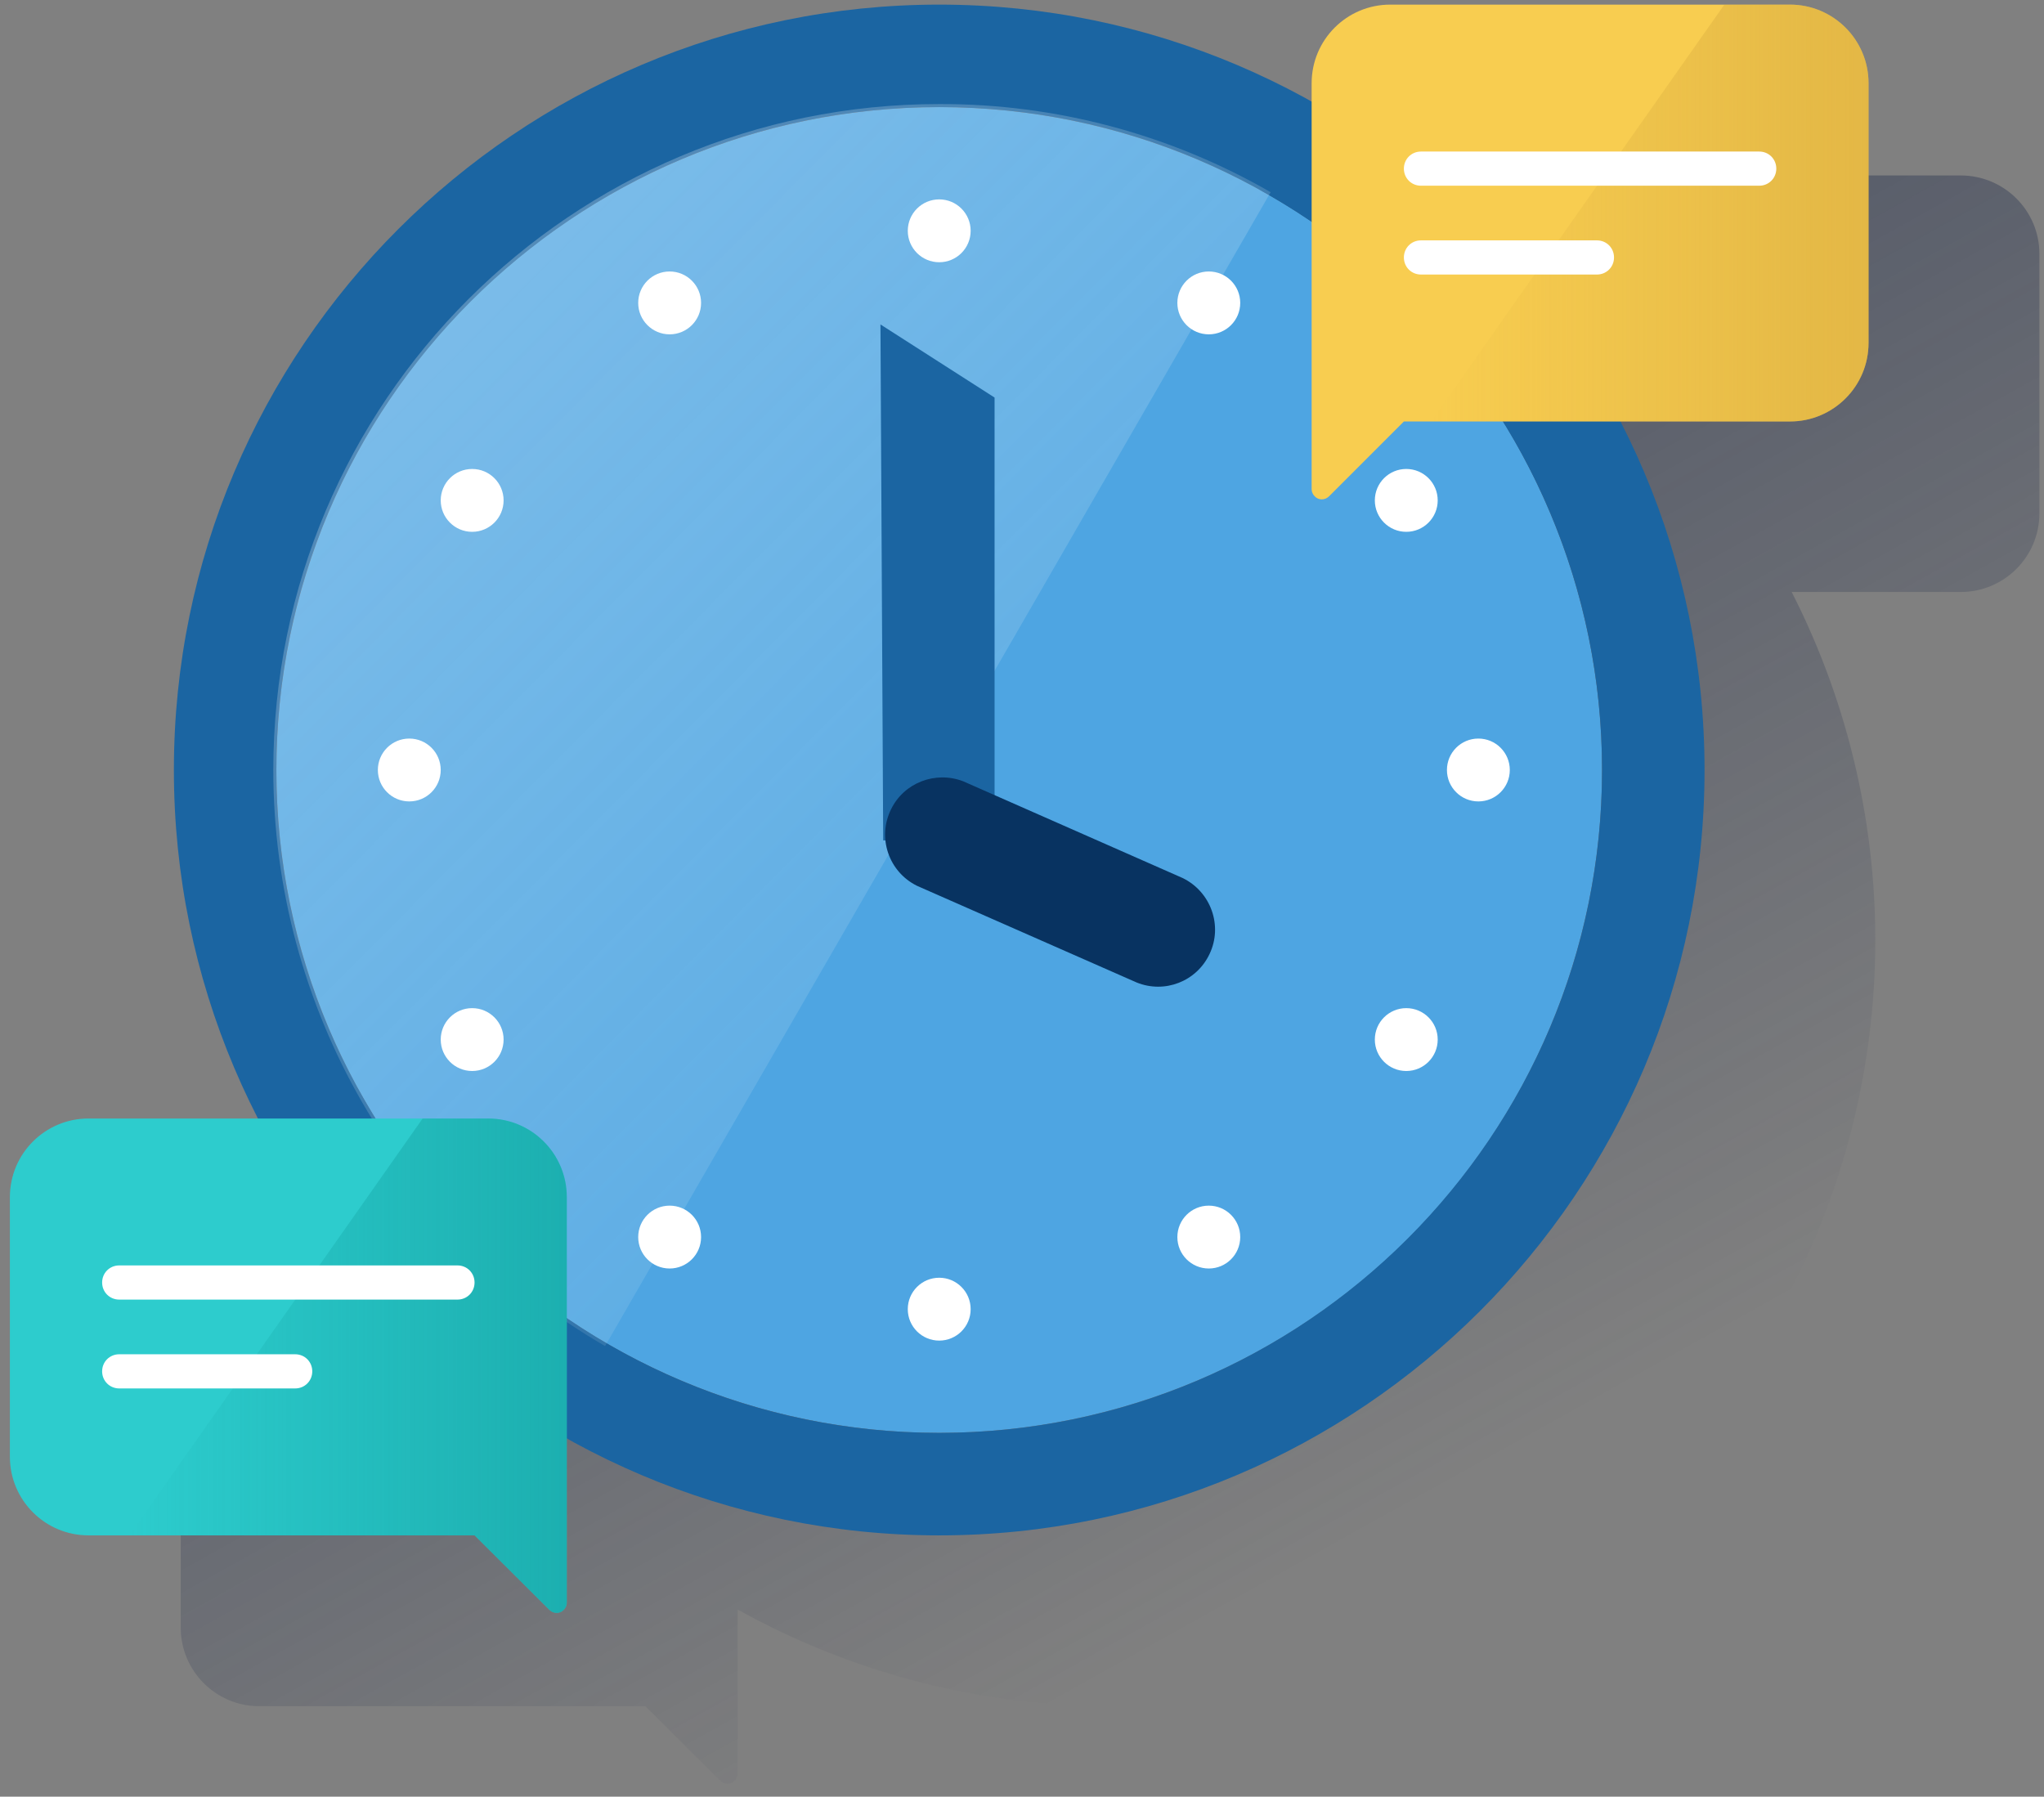 <?xml version="1.0" encoding="UTF-8"?>
<svg width="124px" height="109px" viewBox="0 0 124 109" version="1.1" xmlns="http://www.w3.org/2000/svg" xmlns:xlink="http://www.w3.org/1999/xlink">
    <rect x="0" y="0" width="124" height="109" fill="#808080" stroke="none"/>
    <!-- Generator: Sketch 62 (91390) - https://sketch.com -->
    <title>Clock</title>
    <desc>Created with Sketch.</desc>
    <defs>
        <linearGradient x1="30.66%" y1="16.714%" x2="69.32%" y2="79.642%" id="linearGradient-1">
            <stop stop-color="#192647" offset="0%"></stop>
            <stop stop-color="#192647" stop-opacity="0.5" offset="0%"></stop>
            <stop stop-color="#192647" stop-opacity="0" offset="100%"></stop>
        </linearGradient>
        <linearGradient x1="25.631%" y1="11.113%" x2="76.019%" y2="73.874%" id="linearGradient-2">
            <stop stop-color="#FFFFFF" stop-opacity="0.5" offset="0%"></stop>
            <stop stop-color="#ECF7F8" stop-opacity="0.2" offset="100%"></stop>
            <stop stop-color="#FFFFFF" stop-opacity="0" offset="100%"></stop>
        </linearGradient>
        <linearGradient x1="100%" y1="50%" x2="0%" y2="50%" id="linearGradient-3">
            <stop stop-color="#C49735" stop-opacity="0.4" offset="0%"></stop>
            <stop stop-color="#C49735" stop-opacity="0" offset="100%"></stop>
        </linearGradient>
        <linearGradient x1="100%" y1="50%" x2="0%" y2="50%" id="linearGradient-4">
            <stop stop-color="#028484" stop-opacity="0.4" offset="0%"></stop>
            <stop stop-color="#028484" stop-opacity="0" offset="100%"></stop>
        </linearGradient>
    </defs>
    <g id="Page-1" stroke="none" stroke-width="1" fill="none" fill-rule="evenodd">
        <g id="CoDi_Presencial-01-00-00-07-Copy" transform="translate(-103, -107)">
            <g id="Clock" transform="translate(103, 107)">
                <g transform="translate(0.6, 0.28)">
                    <path d="M118.353,10.365 L94.102,10.365 C91.469,10.365 89.335,12.5 89.335,15.132 L89.335,16.21 C75.178,8.354 57.974,8.416 43.88,16.355 L26.324,33.934 C18.675,47.512 18.323,64.033 25.391,77.942 L15.131,77.942 C12.499,77.942 10.364,80.078 10.364,82.71 L10.364,82.71 L10.364,98.464 C10.364,101.097 12.499,103.232 15.131,103.232 L15.131,103.232 L38.553,103.232 L43.092,107.751 C43.341,108 43.735,108 43.963,107.751 C44.087,107.627 44.149,107.482 44.149,107.316 L44.149,101.284 L44.149,101.284 L44.149,97.366 C66.576,109.824 94.848,101.74 107.326,79.311 C114.829,65.795 115.119,49.419 108.093,35.634 L118.353,35.634 C120.985,35.634 123.12,33.499 123.12,30.866 L123.12,15.112 C123.12,12.5 120.985,10.365 118.353,10.365 Z" id="Path" fill="url(#linearGradient-1)" fill-rule="nonzero"></path>
                    <g id="Group" transform="translate(9.949, 0)">
                        <ellipse id="Oval" fill="#4EA5E2" fill-rule="nonzero" cx="46.429" cy="46.434" rx="40.211" ry="40.215"></ellipse>
                        <path d="M46.429,0 C20.831,0 0,20.833 0,46.434 C0,72.035 20.831,92.868 46.429,92.868 C72.027,92.868 92.858,72.035 92.858,46.434 C92.858,20.833 72.027,0 46.429,0 Z M46.429,86.649 C24.251,86.649 6.218,68.614 6.218,46.434 C6.218,24.253 24.251,6.219 46.429,6.219 C68.607,6.219 86.64,24.253 86.64,46.434 C86.64,68.614 68.607,86.649 46.429,86.649 Z" id="Shape" fill="#1B65A2" fill-rule="nonzero"></path>
                        <g transform="translate(6.011, 6.012)" id="Path">
                            <path d="M60.524,5.369 L20.147,75.372 C26.303,78.958 33.288,80.824 40.418,80.824 C62.721,80.824 80.816,62.727 80.816,40.422 C80.816,25.953 73.084,12.583 60.524,5.369 Z"></path>
                            <path d="M40.418,0.021 C18.116,0.021 0.021,18.117 0.021,40.422 C0.021,54.829 7.69,68.137 20.147,75.372 L60.524,5.369 C54.409,1.845 47.465,3.46944695e-18 40.418,0.021 Z" fill="url(#linearGradient-2)" fill-rule="nonzero" opacity="0.5"></path>
                        </g>
                        <ellipse id="Oval" fill="#FFFFFF" fill-rule="nonzero" cx="46.429" cy="13.723" rx="1.907" ry="1.907"></ellipse>
                        <ellipse id="Oval" fill="#FFFFFF" fill-rule="nonzero" cx="46.429" cy="79.145" rx="1.907" ry="1.907"></ellipse>
                        <ellipse id="Oval" fill="#FFFFFF" fill-rule="nonzero" cx="79.137" cy="46.434" rx="1.907" ry="1.907"></ellipse>
                        <ellipse id="Oval" fill="#FFFFFF" fill-rule="nonzero" cx="14.281" cy="46.434" rx="1.907" ry="1.907"></ellipse>
                        <ellipse id="Oval" fill="#FFFFFF" fill-rule="nonzero" cx="30.075" cy="18.097" rx="1.907" ry="1.907"></ellipse>
                        <ellipse id="Oval" fill="#FFFFFF" fill-rule="nonzero" cx="62.783" cy="74.771" rx="1.907" ry="1.907"></ellipse>
                        <ellipse id="Oval" fill="#FFFFFF" fill-rule="nonzero" cx="74.763" cy="30.078" rx="1.907" ry="1.907"></ellipse>
                        <ellipse id="Oval" fill="#FFFFFF" fill-rule="nonzero" cx="18.095" cy="62.789" rx="1.907" ry="1.907"></ellipse>
                        <ellipse id="Oval" fill="#FFFFFF" fill-rule="nonzero" cx="18.095" cy="30.078" rx="1.907" ry="1.907"></ellipse>
                        <ellipse id="Oval" fill="#FFFFFF" fill-rule="nonzero" cx="74.763" cy="62.789" rx="1.907" ry="1.907"></ellipse>
                        <ellipse id="Oval" fill="#FFFFFF" fill-rule="nonzero" cx="62.783" cy="18.097" rx="1.907" ry="1.907"></ellipse>
                        <ellipse id="Oval" fill="#FFFFFF" fill-rule="nonzero" cx="30.075" cy="74.771" rx="1.907" ry="1.907"></ellipse>
                        <polygon id="Path" fill="#1B65A2" fill-rule="nonzero" points="49.787 50.953 43.03 50.704 42.864 19.403 49.787 23.839"></polygon>
                        <path d="M61.187,52.984 C62.907,53.813 63.653,55.886 62.824,57.607 C62.037,59.265 60.109,60.012 58.409,59.327 L45.082,53.461 C43.361,52.611 42.657,50.538 43.507,48.818 C44.294,47.201 46.201,46.475 47.88,47.118 L61.187,52.984 Z" id="Path" fill="#083361" fill-rule="nonzero"></path>
                    </g>
                    <path d="M83.738,0 L107.989,0 C110.621,0 112.756,2.135 112.756,4.768 L112.756,20.522 C112.756,23.155 110.621,25.29 107.989,25.29 L107.989,25.29 L84.567,25.29 L80.028,29.83 C79.779,30.078 79.385,30.078 79.157,29.83 C79.033,29.705 78.971,29.56 78.971,29.394 L78.971,23.362 L78.971,4.768 C78.971,2.135 81.106,0 83.738,0 L83.738,0 Z" id="Path" fill="#F8CD50" fill-rule="nonzero"></path>
                    <path d="M107.989,0 L104.009,0 L86.225,25.29 L107.989,25.29 C110.621,25.29 112.756,23.155 112.756,20.522 L112.756,20.522 L112.756,4.768 C112.756,2.135 110.621,0 107.989,0 Z" id="Path" fill="url(#linearGradient-3)" fill-rule="nonzero"></path>
                    <path d="M29.018,67.578 L4.767,67.578 C2.135,67.578 0,69.713 0,72.345 L0,88.1 C0,90.732 2.135,92.868 4.767,92.868 L28.189,92.868 L32.728,97.387 C32.977,97.635 33.371,97.635 33.599,97.387 C33.723,97.262 33.785,97.117 33.785,96.951 L33.785,72.345 C33.785,69.713 31.651,67.578 29.018,67.578 Z" id="Path" fill="#2DCCCD" fill-rule="nonzero"></path>
                    <path d="M29.018,67.578 L25.039,67.578 L7.255,92.868 L28.189,92.868 L32.728,97.387 C32.977,97.635 33.371,97.635 33.599,97.387 C33.723,97.262 33.785,97.117 33.785,96.951 L33.785,72.345 C33.785,69.713 31.651,67.578 29.018,67.578 Z" id="Path" fill="url(#linearGradient-4)" fill-rule="nonzero"></path>
                    <path d="M106.124,10.987 L85.604,10.987 C85.023,10.987 84.567,10.531 84.567,9.95 C84.567,9.37 85.023,8.914 85.604,8.914 L106.124,8.914 C106.704,8.914 107.16,9.37 107.16,9.95 C107.16,10.531 106.704,10.987 106.124,10.987 Z" id="Path" fill="#FFFFFF" fill-rule="nonzero"></path>
                    <path d="M96.278,16.376 L85.604,16.376 C85.023,16.376 84.567,15.92 84.567,15.34 C84.567,14.759 85.023,14.303 85.604,14.303 L96.278,14.303 C96.859,14.303 97.315,14.759 97.315,15.34 C97.315,15.92 96.859,16.376 96.278,16.376 Z" id="Path" fill="#FFFFFF" fill-rule="nonzero"></path>
                    <path d="M27.153,78.564 L6.633,78.564 C6.052,78.564 5.596,78.108 5.596,77.528 C5.596,76.947 6.052,76.491 6.633,76.491 L27.153,76.491 C27.733,76.491 28.189,76.947 28.189,77.528 C28.189,78.108 27.733,78.564 27.153,78.564 Z" id="Path" fill="#FFFFFF" fill-rule="nonzero"></path>
                    <path d="M17.307,83.954 L6.633,83.954 C6.052,83.954 5.596,83.498 5.596,82.917 C5.596,82.337 6.052,81.881 6.633,81.881 L17.307,81.881 C17.888,81.881 18.344,82.337 18.344,82.917 C18.344,83.498 17.888,83.954 17.307,83.954 Z" id="Path" fill="#FFFFFF" fill-rule="nonzero"></path>
                </g>
            </g>
        </g>
    </g>
</svg>